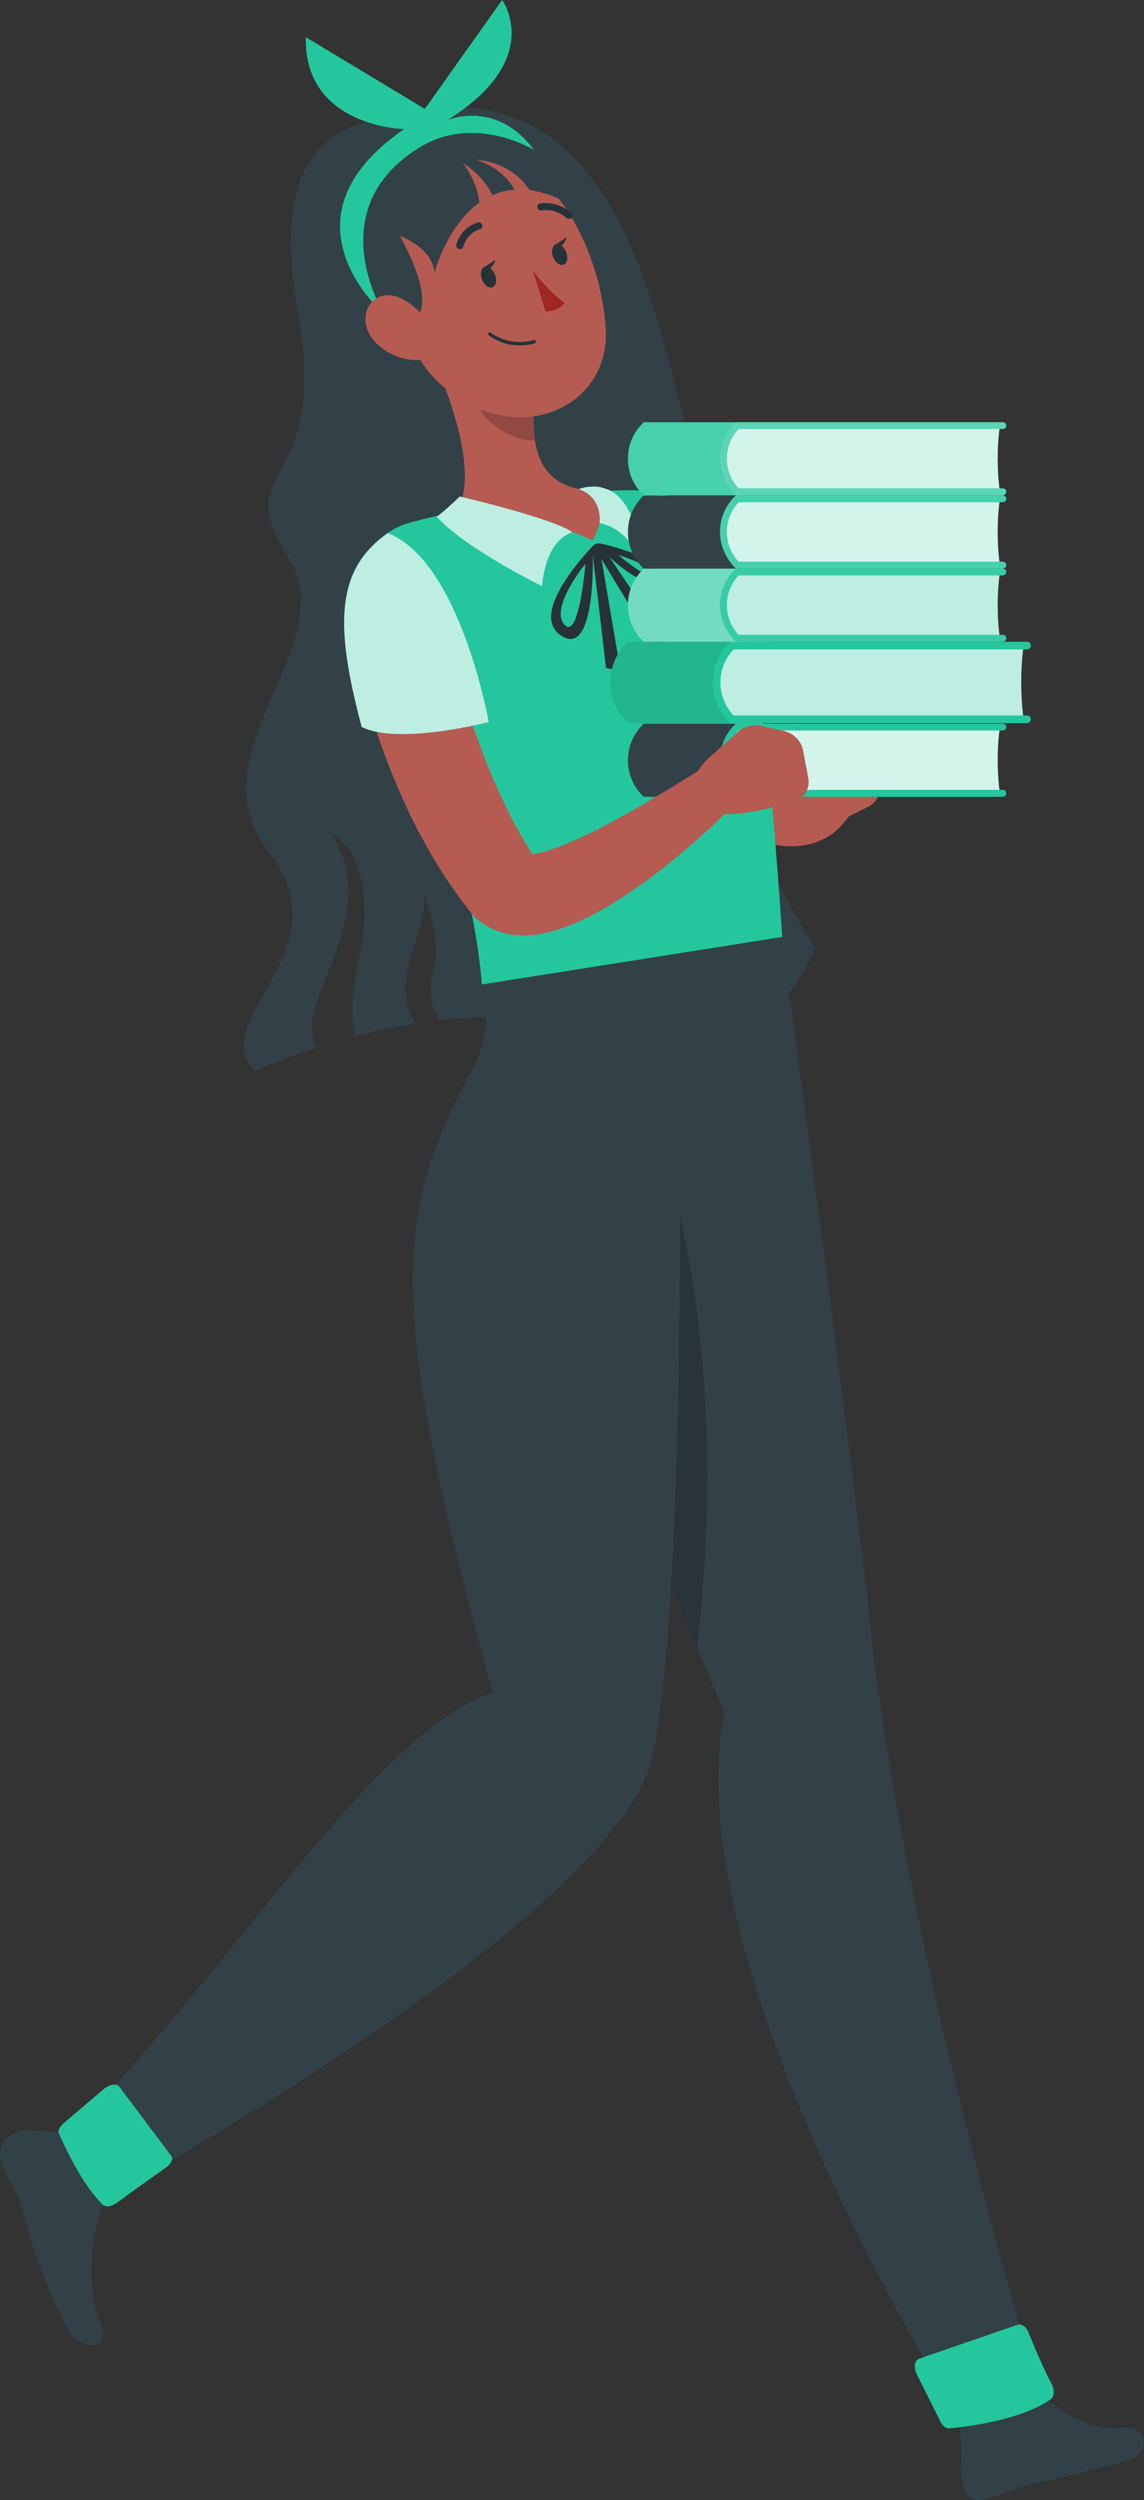<svg width="239" height="522" viewBox="0 0 239 522" fill="none" xmlns="http://www.w3.org/2000/svg">
<rect x="0" y="0" width="239" height="522" fill="#333333" stroke="none"/>
<g clip-path="url(#clip0_507_770)">
<path d="M150.827 142.396C153.263 120.455 154.358 108.837 146.247 96.306C138.113 83.774 136.058 11.818 83.57 23.681C72.084 26.267 55.728 28.608 62.275 65.579C68.822 102.549 47.773 96.819 59.996 115.906C72.218 134.971 39.841 156.89 56.108 177.761C72.375 198.61 42.522 213.304 53.337 223.651C53.337 223.651 58.275 221.265 66.163 218.7C65.113 216.85 64.42 213.594 66.52 208.109C70.409 197.963 76.911 185.677 69.112 174.104C69.112 174.104 79.704 177.672 74.833 200.973C73.246 208.599 73.358 213.349 74.23 216.314C78.05 215.311 82.251 214.397 86.698 213.706C85.469 211.543 84.553 208.8 84.776 205.567C85.357 197.116 89.022 193.637 88.597 186.836C88.597 186.836 92.485 196.67 90.541 202.713C89.58 205.723 89.714 209.737 91.837 213.014C102.875 211.788 115.031 212.1 126.606 215.913C160.637 227.107 170.2 197.807 170.2 197.807C170.2 197.807 148.414 164.337 150.85 142.396H150.827Z" fill="#324148"/>
<path d="M149.956 121.124L149.777 122.372L149.598 124.045C149.487 125.182 149.442 126.364 149.42 127.545C149.375 129.909 149.554 132.273 149.844 134.592C150.537 139.23 151.922 143.689 154.09 147.815C155.162 149.888 156.481 151.828 157.933 153.724C158.648 154.682 159.453 155.574 160.257 156.489L161.508 157.804L162.626 159.053C164.056 160.725 165.508 162.018 166.625 162.91C167.206 163.334 167.698 163.713 168.212 163.981C168.48 164.137 168.748 164.226 169.061 164.337L169.53 164.449C169.53 164.449 169.686 164.494 169.753 164.516C169.776 164.516 169.821 164.538 169.821 164.56C169.821 164.605 169.91 164.56 169.731 164.761C171.541 162.866 174.558 162.777 176.479 164.605C178.379 166.411 178.468 169.421 176.636 171.339L175.809 172.32C175.585 172.565 175.362 172.811 175.139 173.034C174.669 173.457 174.2 173.859 173.686 174.216C172.681 174.929 171.541 175.464 170.379 175.888C168.033 176.691 165.553 176.847 163.296 176.579C158.76 176.066 155.118 174.216 152.012 172.276C151.23 171.763 150.492 171.25 149.8 170.692L147.878 169.02C146.627 167.861 145.398 166.679 144.236 165.408C141.912 162.866 139.811 160.079 137.979 157.113C134.315 151.159 131.857 144.447 130.717 137.602C130.136 134.19 129.89 130.734 129.935 127.256C129.935 125.516 130.069 123.799 130.27 122.06C130.36 121.191 130.494 120.321 130.65 119.407L130.896 118.046L131.052 117.311L131.276 116.374C132.505 111.223 137.689 108.057 142.828 109.283C147.699 110.443 150.805 115.103 150.09 119.964L149.911 121.124H149.956Z" fill="#B55B52"/>
<path d="M184.546 160.881L183.898 164.962C183.652 166.5 182.691 167.816 181.283 168.507L174.759 171.74C172.144 173.034 169.083 172.989 166.513 171.629L164.927 170.782C165.53 163.936 171.251 157.001 171.251 157.001L172.658 154.838C173.91 152.921 176.323 152.341 178.2 153.523L182.535 156.266C184.032 157.202 184.814 159.053 184.523 160.881H184.546Z" fill="#B55B52"/>
<path d="M135.454 102.884C148.526 103.865 154.782 113.297 160.95 134.815C156.302 142.106 137.666 147.525 137.666 147.525C137.666 147.525 125.466 115.683 135.454 102.861V102.884Z" fill="#407BFF"/>
<path opacity="0.7" d="M135.454 102.884C148.526 103.865 154.782 113.297 160.95 134.815C156.302 142.106 137.666 147.525 137.666 147.525C137.666 147.525 125.466 115.683 135.454 102.861V102.884Z" fill="white"/>
<path d="M235.782 513.66C224.431 516.715 222.867 516.938 216.432 518.455C210.913 519.726 209.795 520.774 205.371 521.844C201.684 522.758 200.857 519.213 200.902 514.865C200.902 512.679 200.634 508.175 200.522 504.697L216.834 499.011C220.387 502.846 227.381 507.774 234.017 506.926C240.341 506.101 240.274 512.456 235.76 513.66H235.782Z" fill="#324148"/>
<path d="M121.109 219.146C112.305 253.441 106.674 251.858 151.319 357.529C140.839 410.71 199.874 503.916 199.874 503.916C205.55 504.139 215.493 502.623 217.728 500.348C207.516 469.845 187.875 393.518 182.378 344.128C177.127 297.101 168.658 236.026 163.921 200.037C163.452 196.447 162.089 185.654 162.089 185.654L123.097 195.934C123.097 195.934 122.516 213.505 121.086 219.146H121.109Z" fill="#37474F"/>
<g opacity="0.3">
<path opacity="0.3" d="M121.109 219.146C112.305 253.441 106.674 251.858 151.319 357.529C140.839 410.71 199.874 503.916 199.874 503.916C205.55 504.139 215.493 502.623 217.728 500.348C207.516 469.845 187.875 393.518 182.378 344.128C177.127 297.101 168.658 236.026 163.921 200.037C163.452 196.447 162.089 185.654 162.089 185.654L123.097 195.934C123.097 195.934 122.516 213.505 121.086 219.146H121.109Z" fill="black"/>
</g>
<path opacity="0.2" d="M117.98 269.808C121.935 285.149 130.27 307.246 145.621 343.994C152.749 283.588 139.677 245.257 139.677 245.257H121.667L117.98 269.83V269.808Z" fill="black"/>
<path d="M214.89 487.036C215.962 489.712 217.906 494.35 219.716 497.784C220.364 499.011 220.253 500.438 219.493 500.951C213.102 505.366 201.93 506.681 198.355 507.016C197.662 507.083 196.902 506.503 196.455 505.566L191.517 495.688C190.847 494.328 191.07 492.812 192.009 492.477L212.611 485.386C213.415 485.119 214.421 485.832 214.89 487.036V487.036Z" fill="#24C79D"/>
<path d="M14.412 486.702C8.826 476.601 6.502 467.459 4.625 461.238C3.017 455.908 2.078 456.778 0.246 451.449C-0.961 447.903 2.346 444.559 5.743 444.715C8.379 444.826 11.709 445.45 14.926 445.004L23.328 456.912C19.552 461.483 17.295 477.136 21.026 485.119C23.663 490.827 16.669 490.738 14.412 486.702V486.702Z" fill="#324148"/>
<path d="M141.912 229.114C141.912 229.114 143.476 331.306 136.437 366.203C129.577 400.319 21.607 459.119 21.607 459.119C19.194 459.944 14.524 447.413 14.949 444.67C47.416 413.118 78.542 360.762 103.009 353.537C78.899 267.333 83.748 251.01 99.412 221.822C102.987 215.177 101.289 200.059 101.289 200.059L142.068 195.956L141.912 229.136V229.114Z" fill="#37474F"/>
<g opacity="0.3">
<path opacity="0.3" d="M141.912 229.114C141.912 229.114 143.476 331.306 136.437 366.203C129.577 400.319 21.607 459.119 21.607 459.119C19.194 459.944 14.524 447.413 14.949 444.67C47.416 413.118 78.542 360.762 103.009 353.537C78.899 267.333 83.748 251.01 99.412 221.822C102.987 215.177 101.289 200.059 101.289 200.059L142.068 195.956L141.912 229.136V229.114Z" fill="black"/>
</g>
<path d="M34.679 452.564C32.176 454.325 27.707 457.491 24.445 459.9C23.373 460.702 22.099 460.903 21.54 460.368C17.34 456.421 13.496 448.171 12.29 445.428C12.044 444.893 12.424 444.068 13.206 443.399L21.652 436.197C22.814 435.216 24.356 434.948 24.892 435.639L35.796 450.155C36.243 450.757 35.752 451.805 34.679 452.564V452.564Z" fill="#24C79D"/>
<path d="M155.274 124.558C156.436 130.69 157.955 135.238 159.43 150.067C160.927 162.576 162 174.951 163.43 195.622L100.686 205.544C99.144 187.706 93.893 167.927 76.33 130.021C72.263 121.235 76.687 111.469 85.826 109.06C88.262 108.414 90.876 107.789 93.558 107.232C103.993 105.069 112.573 103.352 122.047 102.728C125.198 102.527 128.46 102.393 131.589 102.349C142.895 102.126 153.151 113.565 155.229 124.535L155.274 124.558Z" fill="#24C79D"/>
<path d="M90.519 74.922C94.451 83.685 100.149 99.963 95.166 107.009C95.166 107.009 103.635 104.333 123.88 112.806C128.013 104.333 123.656 102.505 123.656 102.505C112.864 101.702 111.367 94.187 111.478 86.896L90.519 74.944V74.922Z" fill="#B55B52"/>
<path d="M119.634 111.112C113.69 112.94 113.243 122.395 113.243 122.395C113.243 122.395 97.021 114.412 91.256 107.879C93.245 106.407 96.038 103.664 96.038 103.664C96.038 103.664 115.523 108.191 119.612 111.134L119.634 111.112Z" fill="#BDEEE1"/>
<path d="M125.265 109.239C125.265 109.239 130.739 109.818 133.801 116.887C133.063 103.33 126.472 102.036 126.472 102.036C126.472 102.036 124.349 100.988 120.863 102.103C126.069 103.887 125.265 109.239 125.265 109.239V109.239Z" fill="#BDEEE1"/>
<path opacity="0.2" d="M99.055 79.805L111.456 86.874C111.411 88.613 111.478 90.352 111.746 92.002C107.702 92.069 101.356 88.68 99.971 84.711C99.278 82.726 98.92 80.786 99.032 79.805H99.055Z" fill="black"/>
<path d="M80.575 57.908C85.603 72.001 87.435 78.044 96.842 83.707C110.987 92.203 127.276 83.953 126.561 68.901C125.913 55.344 117.802 34.584 102.049 32.154C86.541 29.768 75.548 43.816 80.575 57.908Z" fill="#B55B52"/>
<path d="M111.344 56.548C111.344 56.548 114.964 61.253 117.958 63.215C116.841 65.066 113.958 65.021 113.958 65.021L111.344 56.548Z" fill="#A02724"/>
<path d="M109.691 72.068C110.339 72.001 111.009 71.889 111.724 71.689C111.925 71.644 112.014 71.443 111.947 71.243C111.88 71.042 111.679 70.93 111.478 70.997C106.317 72.469 102.585 69.526 102.563 69.481C102.406 69.347 102.16 69.37 102.049 69.503C101.937 69.659 101.959 69.882 102.116 70.016C102.25 70.128 105.266 72.514 109.691 72.068Z" fill="#263238"/>
<path d="M100.663 58.265C101.088 59.447 102.049 60.227 102.831 60.004C103.59 59.781 103.881 58.644 103.456 57.462C103.032 56.281 102.071 55.5 101.289 55.723C100.529 55.946 100.239 57.083 100.663 58.265Z" fill="#263238"/>
<path d="M115.523 53.56C115.947 54.742 116.908 55.522 117.69 55.299C118.45 55.077 118.74 53.939 118.316 52.758C117.891 51.576 116.93 50.795 116.148 51.018C115.389 51.241 115.098 52.378 115.523 53.56Z" fill="#263238"/>
<path d="M115.835 51.197L118.36 49.569C118.36 49.569 117.712 52.2 115.835 51.197Z" fill="#263238"/>
<path d="M96.418 51.955C96.597 51.865 96.731 51.732 96.775 51.531C97.647 48.521 100.239 47.83 100.283 47.83C100.663 47.718 100.887 47.339 100.753 46.96C100.619 46.581 100.194 46.358 99.814 46.447C99.68 46.492 96.418 47.361 95.323 51.085C95.211 51.464 95.457 51.865 95.859 51.977C96.06 52.044 96.239 52.022 96.418 51.955V51.955Z" fill="#263238"/>
<path d="M118.941 45.689C119.12 45.689 119.299 45.6 119.411 45.466C119.656 45.176 119.612 44.708 119.299 44.44C116.126 41.72 112.886 42.478 112.752 42.523C112.372 42.612 112.148 43.013 112.283 43.392C112.417 43.771 112.819 44.017 113.199 43.927C113.333 43.905 115.858 43.348 118.36 45.511C118.517 45.644 118.718 45.711 118.919 45.711L118.941 45.689Z" fill="#263238"/>
<path d="M100.976 55.879L103.501 54.251C103.501 54.251 102.853 56.883 100.976 55.879Z" fill="#263238"/>
<path d="M96.798 34.116C96.798 34.116 100.954 36.547 102.853 40.739C104.239 40.114 105.78 39.735 107.478 39.602C106.406 37.639 104.149 34.897 99.501 33.38C99.501 33.38 106.562 33.469 110.629 39.691C113.042 40.003 115.701 40.828 118.673 42.411C118.673 42.411 104.44 19.288 84.91 29.634C65.381 39.981 80.575 67.831 80.575 67.831H84.463C84.463 67.831 93.468 67.43 83.547 49.257C83.547 49.257 90.385 51.709 90.787 56.927C90.787 56.927 93.312 47.183 100.149 42.277C99.948 40.382 99.211 37.483 96.775 34.094L96.798 34.116Z" fill="#324148"/>
<path d="M80.24 65.579C80.24 65.579 56.979 45.778 84.441 26.959C84.441 26.959 63.459 26.535 63.884 7.76L88.754 22.744L104.909 0C104.909 0 113.891 12.309 93.535 25.041C93.535 25.041 103.725 20.715 111.568 31.329C111.568 31.329 99.3 23.681 87.748 30.727C66.52 43.66 80.263 65.601 80.263 65.601L80.24 65.579Z" fill="#24C79D"/>
<path d="M78.408 71.466C80.91 74.03 84.24 75.189 86.988 75.189C91.122 75.167 91.792 70.908 89.469 67.363C87.368 64.174 82.676 60.316 79.101 62.056C75.57 63.773 75.548 68.544 78.43 71.488L78.408 71.466Z" fill="#B55B52"/>
<path d="M139.655 134.569L127.298 116.285C127.298 116.285 135.789 124.335 137.51 120.321C138.962 116.932 128.795 114.256 125.533 113.498C124.907 113.342 124.259 113.542 123.835 114.011C120.975 117.021 110.83 128.482 117.199 132.696C124.55 137.58 123.835 115.884 123.835 115.884L126.606 139.475L129.622 140.055L125.667 116.731L138.113 137.312L139.677 134.569H139.655ZM135.99 119.674C135.208 121.124 129.22 115.884 129.22 115.884C129.22 115.884 136.795 118.247 135.99 119.674ZM117.891 130.4C114.785 126.877 122.293 117.734 122.293 117.734C122.293 117.734 120.997 133.923 117.891 130.4Z" fill="#263238"/>
<path d="M213.817 134.993H140.795V150.178H213.84C213.192 145.139 213.169 140.032 213.817 134.993V134.993Z" fill="#24C79D"/>
<path opacity="0.7" d="M213.817 134.993H140.795V150.178H213.84C213.192 145.139 213.169 140.032 213.817 134.993V134.993Z" fill="white"/>
<path d="M154.09 150.981H131.142L130.918 150.736C128.706 148.528 127.499 145.607 127.499 142.485C127.499 139.364 128.706 136.442 130.918 134.235L131.142 133.99H154.09L152.727 135.35C150.827 137.245 149.777 139.787 149.777 142.485C149.777 145.183 150.827 147.703 152.727 149.621L154.09 150.981Z" fill="#24C79D"/>
<g opacity="0.3">
<path opacity="0.3" d="M154.09 150.981H131.142L130.918 150.736C128.706 148.528 127.499 145.607 127.499 142.485C127.499 139.364 128.706 136.442 130.918 134.235L131.142 133.99H154.09L152.727 135.35C150.827 137.245 149.777 139.787 149.777 142.485C149.777 145.183 150.827 147.703 152.727 149.621L154.09 150.981Z" fill="black"/>
</g>
<path d="M214.555 150.981H152.57L152.503 150.914C150.358 148.773 149.017 145.919 148.906 142.909C148.794 139.631 150.023 136.532 152.324 134.235L152.57 133.99H214.555C215.002 133.99 215.359 134.346 215.359 134.792C215.359 135.238 215.002 135.595 214.555 135.595H153.241C151.475 137.468 150.515 139.899 150.515 142.485C150.515 145.072 151.475 147.502 153.241 149.375H214.555C215.002 149.375 215.359 149.732 215.359 150.178C215.359 150.624 215.002 150.981 214.555 150.981Z" fill="#24C79D"/>
<path d="M208.857 104.311H143.141V117.98H208.879C208.276 113.431 208.276 108.837 208.857 104.311Z" fill="#24C79D"/>
<path opacity="0.8" d="M208.857 104.311H143.141V117.98H208.879C208.276 113.431 208.276 108.837 208.857 104.311Z" fill="white"/>
<path d="M155.118 118.715H134.471L134.27 118.515C132.281 116.53 131.186 113.899 131.186 111.089C131.186 108.28 132.281 105.649 134.27 103.664L134.471 103.463H155.118L153.889 104.69C152.168 106.407 151.23 108.681 151.23 111.112C151.23 113.542 152.168 115.817 153.889 117.534L155.118 118.76V118.715Z" fill="#324148"/>
<path d="M209.527 118.715H153.732L153.665 118.649C151.743 116.731 150.537 114.167 150.425 111.446C150.313 108.503 151.431 105.716 153.509 103.642L153.71 103.441H209.505C209.907 103.441 210.22 103.753 210.22 104.155C210.22 104.556 209.907 104.868 209.505 104.868H154.313C152.727 106.563 151.855 108.748 151.855 111.067C151.855 113.386 152.727 115.594 154.313 117.266H209.505C209.907 117.266 210.22 117.578 210.22 117.98C210.22 118.381 209.907 118.693 209.505 118.693L209.527 118.715Z" fill="#24C79D"/>
<g opacity="0.4">
<path opacity="0.4" d="M209.527 118.715H153.732L153.665 118.649C151.743 116.731 150.537 114.167 150.425 111.446C150.313 108.503 151.431 105.716 153.509 103.642L153.71 103.441H209.505C209.907 103.441 210.22 103.753 210.22 104.155C210.22 104.556 209.907 104.868 209.505 104.868H154.313C152.727 106.563 151.855 108.748 151.855 111.067C151.855 113.386 152.727 115.594 154.313 117.266H209.505C209.907 117.266 210.22 117.578 210.22 117.98C210.22 118.381 209.907 118.693 209.505 118.693L209.527 118.715Z" fill="white"/>
</g>
<path d="M208.857 89.014H143.141V102.683H208.879C208.276 98.134 208.276 93.541 208.857 89.014Z" fill="#24C79D"/>
<path opacity="0.8" d="M208.857 89.014H143.141V102.683H208.879C208.276 98.134 208.276 93.541 208.857 89.014Z" fill="white"/>
<path d="M155.118 103.419H134.471L134.27 103.218C132.281 101.234 131.186 98.603 131.186 95.793C131.186 92.983 132.281 90.352 134.27 88.368L134.471 88.167H155.118L153.889 89.393C152.168 91.11 151.23 93.385 151.23 95.815C151.23 98.246 152.168 100.52 153.889 102.237L155.118 103.463V103.419Z" fill="#24C79D"/>
<g opacity="0.4">
<path opacity="0.4" d="M155.118 103.419H134.471L134.27 103.218C132.281 101.234 131.186 98.603 131.186 95.793C131.186 92.983 132.281 90.352 134.27 88.368L134.471 88.167H155.118L153.889 89.393C152.168 91.11 151.23 93.385 151.23 95.815C151.23 98.246 152.168 100.52 153.889 102.237L155.118 103.463V103.419Z" fill="white"/>
</g>
<path d="M209.527 103.419H153.732L153.665 103.352C151.743 101.434 150.537 98.87 150.425 96.15C150.313 93.206 151.431 90.419 153.509 88.345L153.71 88.145H209.505C209.907 88.145 210.22 88.457 210.22 88.858C210.22 89.26 209.907 89.572 209.505 89.572H154.313C152.727 91.266 151.855 93.452 151.855 95.771C151.855 98.09 152.727 100.297 154.313 101.969H209.505C209.907 101.969 210.22 102.282 210.22 102.683C210.22 103.084 209.907 103.397 209.505 103.397L209.527 103.419Z" fill="#24C79D"/>
<g opacity="0.5">
<path opacity="0.5" d="M209.527 103.419H153.732L153.665 103.352C151.743 101.434 150.537 98.87 150.425 96.15C150.313 93.206 151.431 90.419 153.509 88.345L153.71 88.145H209.505C209.907 88.145 210.22 88.457 210.22 88.858C210.22 89.26 209.907 89.572 209.505 89.572H154.313C152.727 91.266 151.855 93.452 151.855 95.771C151.855 98.09 152.727 100.297 154.313 101.969H209.505C209.907 101.969 210.22 102.282 210.22 102.683C210.22 103.084 209.907 103.397 209.505 103.397L209.527 103.419Z" fill="white"/>
</g>
<path d="M208.857 151.962H143.141V165.631H208.879C208.276 161.082 208.276 156.489 208.857 151.962Z" fill="#24C79D"/>
<path opacity="0.8" d="M208.857 151.962H143.141V165.631H208.879C208.276 161.082 208.276 156.489 208.857 151.962Z" fill="white"/>
<path d="M155.118 166.367H134.471L134.27 166.166C132.281 164.181 131.186 161.55 131.186 158.741C131.186 155.931 132.281 153.3 134.27 151.315L134.471 151.115H155.118L153.889 152.341C152.168 154.058 151.23 156.332 151.23 158.763C151.23 161.193 152.168 163.468 153.889 165.185L155.118 166.411V166.367Z" fill="#324148"/>
<path d="M209.527 166.367H153.732L153.665 166.3C151.743 164.382 150.537 161.818 150.425 159.097C150.313 156.154 151.431 153.367 153.509 151.293L153.71 151.092H209.505C209.907 151.092 210.22 151.405 210.22 151.806C210.22 152.207 209.907 152.519 209.505 152.519H154.313C152.727 154.214 151.855 156.399 151.855 158.718C151.855 161.037 152.727 163.245 154.313 164.917H209.505C209.907 164.917 210.22 165.229 210.22 165.631C210.22 166.032 209.907 166.344 209.505 166.344L209.527 166.367Z" fill="#24C79D"/>
<path d="M208.857 119.607H143.141V133.276H208.879C208.276 128.727 208.276 124.134 208.857 119.607Z" fill="#24C79D"/>
<path opacity="0.7" d="M208.857 119.607H143.141V133.276H208.879C208.276 128.727 208.276 124.134 208.857 119.607Z" fill="white"/>
<path d="M155.118 133.99H134.471L134.27 133.789C132.281 131.804 131.186 129.173 131.186 126.364C131.186 123.554 132.281 120.923 134.27 118.938L134.471 118.738H155.118L153.889 119.964C152.168 121.681 151.23 123.955 151.23 126.386C151.23 128.816 152.168 131.091 153.889 132.808L155.118 134.034V133.99Z" fill="#24C79D"/>
<g opacity="0.6">
<path opacity="0.6" d="M155.118 133.99H134.471L134.27 133.789C132.281 131.804 131.186 129.173 131.186 126.364C131.186 123.554 132.281 120.923 134.27 118.938L134.471 118.738H155.118L153.889 119.964C152.168 121.681 151.23 123.955 151.23 126.386C151.23 128.816 152.168 131.091 153.889 132.808L155.118 134.034V133.99Z" fill="white"/>
</g>
<path d="M209.527 133.99H153.732L153.665 133.923C151.743 132.005 150.537 129.441 150.425 126.72C150.313 123.777 151.431 120.99 153.509 118.916L153.71 118.715H209.505C209.907 118.715 210.22 119.028 210.22 119.429C210.22 119.83 209.907 120.142 209.505 120.142H154.313C152.727 121.837 151.855 124.022 151.855 126.341C151.855 128.66 152.727 130.868 154.313 132.54H209.505C209.907 132.54 210.22 132.852 210.22 133.254C210.22 133.655 209.907 133.967 209.505 133.967L209.527 133.99Z" fill="#24C79D"/>
<g opacity="0.3">
<path opacity="0.3" d="M209.527 133.99H153.732L153.665 133.923C151.743 132.005 150.537 129.441 150.425 126.72C150.313 123.777 151.431 120.99 153.509 118.916L153.71 118.715H209.505C209.907 118.715 210.22 119.028 210.22 119.429C210.22 119.83 209.907 120.142 209.505 120.142H154.313C152.727 121.837 151.855 124.022 151.855 126.341C151.855 128.66 152.727 130.868 154.313 132.54H209.505C209.907 132.54 210.22 132.852 210.22 133.254C210.22 133.655 209.907 133.967 209.505 133.967L209.527 133.99Z" fill="white"/>
</g>
<path d="M163.653 152.586L159.028 151.561C157.285 151.182 155.475 151.65 154.134 152.832L147.945 158.384C145.465 160.614 144.236 163.891 144.616 167.192L144.861 169.243C152.414 171.473 162.223 168.329 162.223 168.329L165.128 167.749C167.698 167.214 169.329 164.895 168.86 162.398L167.765 156.645C167.385 154.66 165.754 153.055 163.676 152.586H163.653Z" fill="#B55B52"/>
<path d="M155.632 160.458C154.224 158.228 151.252 157.559 149.018 158.964L148.906 159.03C145.241 161.327 141.465 163.758 137.689 165.965C133.935 168.217 130.158 170.403 126.36 172.365C122.606 174.349 118.763 176.133 115.232 177.337C113.735 177.85 112.305 178.207 111.188 178.318C109.557 175.732 108.015 173.078 106.585 170.269C104.864 166.768 103.211 163.178 101.736 159.476C100.283 155.775 98.876 152.007 97.602 148.194C96.954 146.298 96.328 144.381 95.748 142.463C95.189 140.59 94.585 138.538 94.116 136.888L94.027 136.576C92.642 131.671 87.614 128.66 82.586 129.82C77.402 131.024 74.185 136.175 75.391 141.348C75.972 143.801 76.509 145.852 77.179 148.038C77.827 150.2 78.52 152.319 79.235 154.437C80.709 158.674 82.363 162.843 84.218 166.969C86.05 171.094 88.173 175.13 90.496 179.099C92.82 183.068 95.524 186.926 98.474 190.649L98.719 190.961C99.01 191.318 99.345 191.675 99.725 191.987C102.093 193.949 104.954 194.908 107.188 195.176C109.49 195.466 111.367 195.287 113.02 194.975C116.327 194.351 118.897 193.325 121.31 192.232C126.092 190.025 130.114 187.371 134.002 184.651C137.845 181.886 141.487 178.965 144.973 175.91C148.437 172.811 151.788 169.734 155.028 166.3C156.503 164.739 156.793 162.353 155.609 160.458H155.632Z" fill="#B55B52"/>
<path d="M81 111.312C70.297 118.872 69.783 130.154 75.57 151.784C83.302 155.641 102.093 150.758 102.093 150.758C102.093 150.758 96.172 117.177 81 111.312Z" fill="#24C79D"/>
<path opacity="0.7" d="M81 111.312C70.297 118.872 69.783 130.154 75.57 151.784C83.302 155.641 102.093 150.758 102.093 150.758C102.093 150.758 96.172 117.177 81 111.312Z" fill="white"/>
</g>
<defs>
<clipPath id="clip0_507_770">
<rect width="239" height="522" fill="white"/>
</clipPath>
</defs>
</svg>
